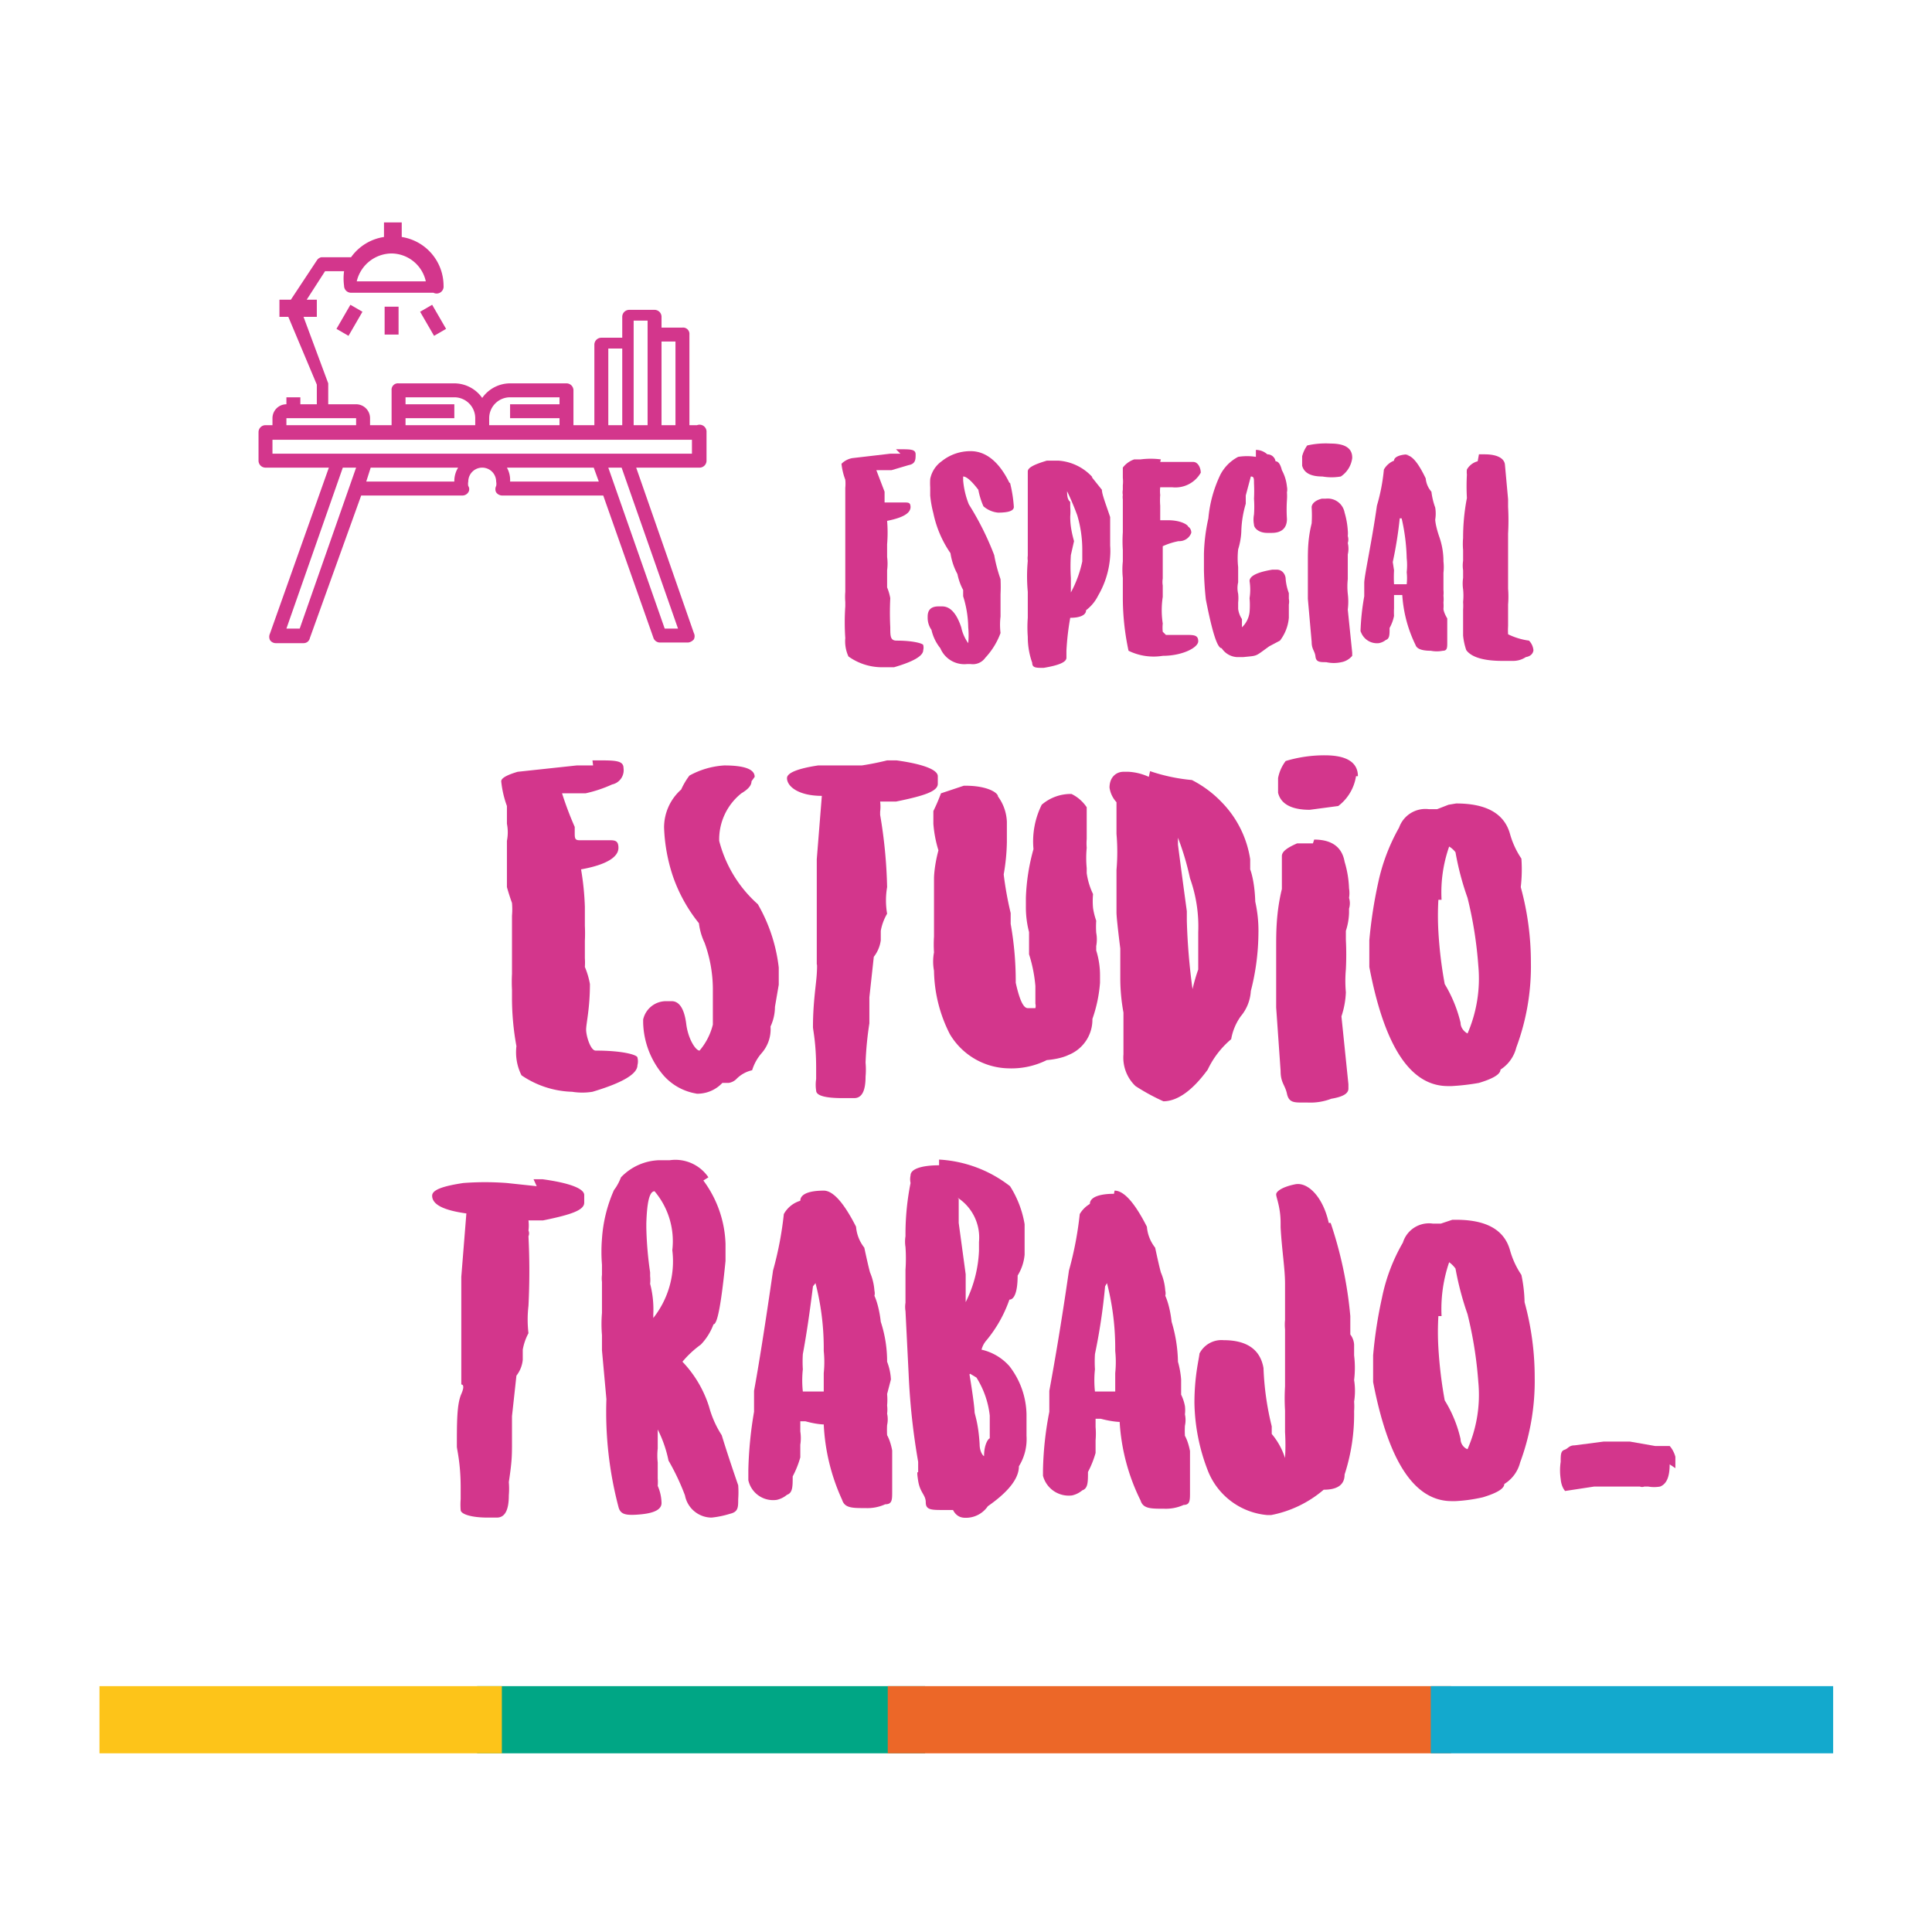 <svg xmlns="http://www.w3.org/2000/svg" viewBox="0 0 30.49 30.49"><defs><style>.cls-1{fill:#fff;}.cls-2{fill:#d3368c;}.cls-3{fill:#00a685;}.cls-4{fill:#ec6728;}.cls-5{fill:#13a9cd;}.cls-6{fill:#fdc419;}</style></defs><g id="Capa_2" data-name="Capa 2"><g id="Capa_1-2" data-name="Capa 1"><rect class="cls-1" width="30.49" height="30.49"/><rect class="cls-2" x="6.07" y="4.84" width="0.22" height="0.44"/><polygon class="cls-2" points="6.63 4.92 6.82 4.81 7.04 5.19 6.85 5.3 6.63 4.92"/><polygon class="cls-2" points="5.31 5.19 5.53 4.81 5.72 4.92 5.5 5.3 5.31 5.19"/><path class="cls-2" d="M10.92,7.16H4.3V6.94h6.62ZM10.7,9.92h-.21L9.6,7.38h.21ZM8.05,7.6A.4.4,0,0,0,8,7.38H9.37l.08.22Zm-.88,0H5.78l.07-.22H7.23a.4.4,0,0,0-.06.22M4.73,9.92H4.52l.89-2.54h.21ZM4.52,6.6h1.1v.11H4.52Zm1.88,0h.77V6.38H6.4V6.27h.77a.33.33,0,0,1,.33.33v.11H6.4Zm1.65-.33h.78v.11H8.05V6.6h.78v.11H7.72V6.6a.33.33,0,0,1,.33-.33M9.6,5.5h.22V6.71H9.6ZM10,5.06h.22V6.71H10V5.06Zm.66,1.65h-.22V5.39h.22ZM6.18,4a.56.56,0,0,1,.54.44H5.63A.57.57,0,0,1,6.18,4M11,6.71h-.12V5.28a.1.1,0,0,0-.11-.11h-.33V5a.11.11,0,0,0-.11-.11H9.93A.11.11,0,0,0,9.82,5v.33H9.49a.11.11,0,0,0-.11.11V6.71H9.05V6.16a.11.11,0,0,0-.11-.11H8.05a.54.54,0,0,0-.44.23.54.54,0,0,0-.44-.23H6.29a.1.1,0,0,0-.11.11v.55H5.84V6.6a.22.22,0,0,0-.22-.22H5.18V6.05a.08.08,0,0,0,0,0L4.79,5H5V4.73H4.84l.29-.45h.3a.85.85,0,0,0,0,.23.11.11,0,0,0,.11.11H6.84A.11.11,0,0,0,7,4.51a.78.78,0,0,0-.66-.77V3.51H6.06v.23a.78.78,0,0,0-.52.32H5.07A.11.11,0,0,0,5,4.11l-.41.62H4.41V5h.14L5,6.07v.31H4.74V6.27H4.52v.11a.22.22,0,0,0-.22.22v.11H4.19a.11.11,0,0,0-.11.11v.45a.11.11,0,0,0,.11.11h1L4.26,10a.12.12,0,0,0,0,.1.11.11,0,0,0,.09.05h.44a.1.1,0,0,0,.1-.08L5.7,7.82H7.3a.11.11,0,0,0,.09-.05.09.09,0,0,0,0-.1.17.17,0,0,1,0-.07.22.22,0,0,1,.44,0,.17.17,0,0,1,0,.07.11.11,0,0,0,0,.1.12.12,0,0,0,.09.05h1.6l.79,2.24a.11.11,0,0,0,.1.08h.45a.14.14,0,0,0,.09-.05.11.11,0,0,0,0-.1l-.91-2.61h1a.11.11,0,0,0,.11-.11V6.82A.11.11,0,0,0,11,6.71"/><path class="cls-2" d="M14.14,7.09h.06c.17,0,.25,0,.25.08s0,.15-.11.17l-.27.08h-.24l.13.34v.09s0,.08,0,.08h.31c.07,0,.1,0,.1.08V8c0,.1-.12.17-.37.22h0v0a2.21,2.21,0,0,1,0,.37v.2A.81.81,0,0,1,14,9v.27a.82.82,0,0,1,.05.17,4.54,4.54,0,0,0,0,.46c0,.14,0,.21.1.21.28,0,.42.05.42.07a.16.16,0,0,1,0,.08c0,.09-.15.18-.46.27l-.21,0a.91.91,0,0,1-.51-.17.57.57,0,0,1-.05-.29,3.63,3.63,0,0,1,0-.5s0,0,0-.07a1,1,0,0,1,0-.16c0-.11,0-.31,0-.59V8.62c0-.08,0-.16,0-.26s0-.38,0-.47,0-.17,0-.19a.66.66,0,0,0,0-.13v0s0,0,0,0a1,1,0,0,1-.06-.25s.06-.07.17-.09l.6-.07s0,0,.08,0h.08"/><path class="cls-2" d="M15.94,7.62A2.1,2.1,0,0,1,16,8c0,.06-.08.09-.25.09a.41.41,0,0,1-.23-.1,1.16,1.16,0,0,1-.08-.26q-.16-.21-.24-.21v.06a1.31,1.31,0,0,0,.09.38,4.54,4.54,0,0,1,.4.8,2.42,2.42,0,0,0,.1.38,2.42,2.42,0,0,1,0,.24v.06c0,.07,0,.17,0,.29a1.09,1.09,0,0,0,0,.26,1.15,1.15,0,0,1-.24.39.24.24,0,0,1-.23.1h-.06a.41.41,0,0,1-.42-.25.71.71,0,0,1-.14-.29.33.33,0,0,1-.06-.19V9.73c0-.11.06-.16.17-.16l.06,0q.19,0,.3.33a.66.66,0,0,0,.11.25h0a1.29,1.29,0,0,0,0-.25,1.7,1.7,0,0,0-.08-.49v-.1s-.06-.1-.09-.25A1,1,0,0,1,15,8.73a1.73,1.73,0,0,1-.27-.63,1.73,1.73,0,0,1-.05-.28V7.69a1.09,1.09,0,0,1,0-.13.45.45,0,0,1,.18-.28.72.72,0,0,1,.46-.16c.24,0,.45.17.61.5"/><path class="cls-2" d="M16.84,7.71h0c0,.1,0,.17.05.21V8a.92.92,0,0,1,0,.15v0c0,.06,0,.18.06.39l-.05.22a2.78,2.78,0,0,0,0,.36h0c0,.05,0,.13,0,.23a1.81,1.81,0,0,0,.18-.49s0-.07,0-.2A1.89,1.89,0,0,0,17,8.13a4.4,4.4,0,0,0-.18-.42Zm.39-.18.16.2c0,.07.06.22.13.43l0,.1c0,.16,0,.25,0,.27v.08a1.16,1.16,0,0,1,0,.17h0a1.41,1.41,0,0,1-.19.62.65.65,0,0,1-.19.23c0,.08-.1.12-.25.12a4.14,4.14,0,0,0-.06.52s0,0,0,.05v.06c0,.07-.12.12-.36.16h0c-.12,0-.18,0-.18-.08a1.21,1.21,0,0,1-.07-.41,2,2,0,0,1,0-.3s0-.08,0-.14,0-.2,0-.27a2.63,2.63,0,0,1,0-.49,0,0,0,0,1,0,0,.28.28,0,0,1,0-.08V8.62s0,0,0,0V8.24c0-.08,0-.3,0-.68h0V7.44c0-.06.1-.11.3-.17h.19a.8.8,0,0,1,.53.26"/><path class="cls-2" d="M18.31,7.29l.1,0,.42,0c.08,0,.12.1.12.17a.46.46,0,0,1-.45.23h-.19a.5.5,0,0,0,0,.12h0a1.09,1.09,0,0,0,0,.17l0,.11q0,.12,0,.12h.12c.22,0,.32.08.32.1a.11.11,0,0,1,.05.1.2.2,0,0,1-.2.13,1.1,1.1,0,0,0-.25.08h0s0,0,0,0,0,.11,0,.14v.12s0,.12,0,.25a.35.35,0,0,0,0,.11v.18a1.39,1.39,0,0,0,0,.42.62.62,0,0,0,0,.13h0a0,0,0,0,0,.05.05l.31,0c.13,0,.2,0,.2.1s-.25.23-.56.23a.9.9,0,0,1-.54-.08,4,4,0,0,1-.09-.83c0-.09,0-.19,0-.32a1.25,1.25,0,0,1,0-.26l0-.18a2.07,2.07,0,0,1,0-.28l0-.52a.23.23,0,0,1,0-.07v0a.22.22,0,0,1,0-.08s0-.06,0-.07a.57.57,0,0,0,0-.12V7.38s.06-.09.18-.13H18a1.23,1.23,0,0,1,.32,0"/><path class="cls-2" d="M19.82,7.1h0a.27.27,0,0,1,.18.07.13.13,0,0,1,.13.11c.05,0,.08.06.1.14a.68.68,0,0,1,.08.26v0a.23.23,0,0,1,0,.09l0,0a.84.84,0,0,1,0,.12,2.29,2.29,0,0,0,0,.3h0s0,0,0,0h0c0,.14-.08.22-.24.22H20c-.14,0-.21-.08-.21-.13a.42.42,0,0,1,0-.16v0h0v0h0a1.75,1.75,0,0,0,0-.25,2.27,2.27,0,0,0,0-.24c0-.08,0-.11-.05-.11l-.08.3,0,.13a1.68,1.68,0,0,0-.07.43s0,.13-.05.29h0a1.27,1.27,0,0,0,0,.28h0c0,.07,0,.11,0,.12s0,0,0,0v.12a.39.39,0,0,0,0,.18h0a.66.66,0,0,1,0,.14v.1a.38.38,0,0,0,.06.16c0,.09,0,.13,0,.13a.39.39,0,0,0,.12-.24,1.27,1.27,0,0,0,0-.22.88.88,0,0,0,0-.27h0q0-.12.36-.18h.07c.09,0,.14.08.14.15a.82.82,0,0,0,.05.22v.09a.23.23,0,0,1,0,.09h0v.05l0,0v.16a.69.69,0,0,1-.14.36l-.17.09s0,0-.11.08-.11.07-.3.09l-.1,0h0a.31.31,0,0,1-.24-.14c-.07,0-.15-.26-.25-.77A5.3,5.3,0,0,1,19,9V8.74h0a0,0,0,0,0,0,0,2.89,2.89,0,0,1,.07-.56,0,0,0,0,1,0,0h0a2,2,0,0,1,.19-.69.66.66,0,0,1,.28-.28.88.88,0,0,1,.28,0Z"/><path class="cls-2" d="M20.92,7.87a.27.27,0,0,1,.3.22,1.28,1.28,0,0,1,.05.28.42.42,0,0,1,0,.09.18.18,0,0,1,0,.11v0a.39.39,0,0,1,0,.18v.1s0,.14,0,.29a1.11,1.11,0,0,0,0,.23,1,1,0,0,1,0,.25l.07.68v.05s-.06.08-.17.1a.55.55,0,0,1-.24,0h0c-.1,0-.16,0-.17-.09s-.06-.11-.06-.23l-.06-.68s0-.13,0-.28l0-.32c0-.16,0-.35.06-.59a2,2,0,0,0,0-.25V8s0-.09.16-.13h.16Zm.42-.64a.41.41,0,0,1-.18.29.85.85,0,0,1-.29,0c-.19,0-.29-.06-.32-.17l0-.15a.51.51,0,0,1,.08-.17A1.32,1.32,0,0,1,21,7c.22,0,.34.07.34.22"/><path class="cls-2" d="M22.09,8.18a6.24,6.24,0,0,1-.11.69h0S22,9,22,9a2,2,0,0,0,0,.22h.2a.89.89,0,0,0,0-.19,1,1,0,0,0,0-.22v0a3.1,3.1,0,0,0-.08-.63Zm.09-1c.1,0,.2.12.32.37a.37.37,0,0,0,.09.21,1.12,1.12,0,0,0,.06.25.58.58,0,0,1,0,.19.06.06,0,0,1,0,0s0,.08.06.26a1.16,1.16,0,0,1,.07.4.8.8,0,0,1,0,.18l0,.15,0,.12a.44.44,0,0,1,0,.09.52.52,0,0,1,0,.11.58.58,0,0,1,0,.1s0,.05.06.15v0h0c0,.23,0,.36,0,.38v0c0,.08,0,.13-.07.13a.49.49,0,0,1-.19,0q-.21,0-.24-.09a2.1,2.1,0,0,1-.21-.79s-.07,0-.19,0H22s0,0,0,0v.07s0,.07,0,.14a1.13,1.13,0,0,0,0,.12.64.64,0,0,1-.07.19c0,.11,0,.17-.06.19a.25.25,0,0,1-.11.05.27.27,0,0,1-.29-.2V10a3.77,3.77,0,0,1,.06-.59s0-.1,0-.21.12-.65.2-1.22a3,3,0,0,0,.11-.57.32.32,0,0,1,.16-.14c0-.06.1-.1.24-.1Z"/><path class="cls-2" d="M23.34,7.17h.09c.21,0,.31.07.32.16l.05.55V8a3.73,3.73,0,0,1,0,.42c0,.09,0,.15,0,.19V9c0,.05,0,.1,0,.16s0,.07,0,.13a1.55,1.55,0,0,1,0,.25l0,.34a1.05,1.05,0,0,0,0,.13h0a1.08,1.08,0,0,0,.33.1.25.25,0,0,1,.07.15s0,.09-.12.11a.36.36,0,0,1-.2.06h-.17c-.3,0-.49-.06-.57-.17a1,1,0,0,1-.05-.23c0-.08,0-.22,0-.41a.83.83,0,0,0,0-.12,1,1,0,0,0,0-.2h0a.62.62,0,0,1,0-.18V9a.49.49,0,0,1,0-.15,0,0,0,0,1,0,0s0-.08,0-.17a1.11,1.11,0,0,1,0-.19v0a3.28,3.28,0,0,1,.06-.63,3.35,3.35,0,0,1,0-.37.32.32,0,0,1,0-.08s.05-.1.17-.13Z"/><path class="cls-2" d="M9.35,12h.09c.26,0,.4,0,.4.12a.23.23,0,0,1-.18.26,2.07,2.07,0,0,1-.42.14l0,0s0,0,0,0l-.09,0H8.87v0a5.26,5.26,0,0,0,.2.53l0,.09v0c0,.08,0,.12.07.12H9.6c.1,0,.16,0,.16.12v0c0,.15-.2.27-.59.34h0v0a4.28,4.28,0,0,1,.06.59v.3a2.32,2.32,0,0,1,0,.24c0,.12,0,.21,0,.27a1,1,0,0,1,0,.14,1.24,1.24,0,0,1,.08.27c0,.39-.06.62-.06.72s.07.33.15.33c.44,0,.66.07.66.11a.24.24,0,0,1,0,.12c0,.14-.24.28-.71.42a1,1,0,0,1-.32,0,1.49,1.49,0,0,1-.8-.26.81.81,0,0,1-.08-.46,4.23,4.23,0,0,1-.07-.78s0,0,0-.11a2.36,2.36,0,0,1,0-.25c0-.18,0-.48,0-.92a1.15,1.15,0,0,0,0-.2A3.62,3.62,0,0,1,8,14c0-.35,0-.6,0-.73A.69.69,0,0,0,8,13c0-.09,0-.16,0-.21v-.07s0,0,0,0a1.6,1.6,0,0,1-.09-.39c0-.05.09-.1.26-.15l.93-.1s.05,0,.14,0h.12"/><path class="cls-2" d="M11.86,12.33v0c0,.07-.06.13-.16.19a.93.93,0,0,0-.35.75,2,2,0,0,0,.61,1,2.59,2.59,0,0,1,.33,1l0,.27v0l-.06.35a.74.74,0,0,1-.07.31.57.57,0,0,1-.14.42.74.74,0,0,0-.15.27.5.5,0,0,0-.25.14.22.22,0,0,1-.12.06h-.1a.54.54,0,0,1-.42.17H11a.88.88,0,0,1-.53-.29,1.33,1.33,0,0,1-.32-.83v-.05a.37.37,0,0,1,.36-.29h.09c.12,0,.2.12.23.36s.15.42.21.42a1,1,0,0,0,.21-.41v-.52a2.17,2.17,0,0,0-.13-.77,1,1,0,0,1-.09-.31,2.47,2.47,0,0,1-.41-.74,2.72,2.72,0,0,1-.14-.77.8.8,0,0,1,.27-.6,1.14,1.14,0,0,1,.13-.22,1.3,1.3,0,0,1,.55-.16q.48,0,.48.18"/><path class="cls-2" d="M14,12h.15c.43.06.65.15.65.25s0,0,0,.12-.22.19-.66.28h-.25a.62.62,0,0,1,0,.16s0,0,0,.05l0,0A7.66,7.66,0,0,1,14,14a1.24,1.24,0,0,0,0,.42.82.82,0,0,0-.1.27v.06a0,0,0,0,0,0,0h0l0,.09a.54.54,0,0,1-.11.26l-.07.64c0,.06,0,.19,0,.41a5.4,5.4,0,0,0-.06.62,1.22,1.22,0,0,1,0,.22c0,.23-.06.34-.18.34l-.07,0h-.11q-.42,0-.42-.12a.6.6,0,0,1,0-.18v-.18c0-.39-.05-.6-.05-.64,0-.39.05-.67.06-.84s0-.15,0-.15,0,0,0,0V15h0l0-.47c0-.33,0-.61,0-.85v-.12l.08-1c-.37,0-.55-.15-.55-.28v0c0-.08.16-.15.49-.2l.69,0A4.41,4.41,0,0,0,14,12"/><path class="cls-2" d="M15.24,12.4c.34,0,.51.11.51.17a.72.72,0,0,1,.14.4v.32a3.21,3.21,0,0,1-.05.51,5.42,5.42,0,0,0,.11.61s0,.06,0,.17a5.16,5.16,0,0,1,.08.93c.06.27.12.4.19.4s0,0,.12,0l0,0v0a.14.14,0,0,0,0-.07l0-.28v0a2.29,2.29,0,0,0-.1-.5c0-.18,0-.29,0-.35a1.56,1.56,0,0,1-.05-.4v-.14a3.23,3.23,0,0,1,.12-.77,1.3,1.3,0,0,1,.13-.7.7.7,0,0,1,.47-.17.61.61,0,0,1,.24.21v.5a.82.82,0,0,0,0,.14,1.65,1.65,0,0,0,0,.32v.08a1.13,1.13,0,0,0,.1.33v0a1.22,1.22,0,0,0,0,.22,1.08,1.08,0,0,0,.05.2,1.42,1.42,0,0,0,0,.19.56.56,0,0,1,0,.21V15a1.31,1.31,0,0,1,.06.41v.1a2.21,2.21,0,0,1-.12.57.6.6,0,0,1-.38.57s-.11.06-.34.08a1.25,1.25,0,0,1-.61.13,1.1,1.1,0,0,1-.92-.54,2.27,2.27,0,0,1-.25-1,.78.78,0,0,1,0-.29,1.93,1.93,0,0,1,0-.25c0-.18,0-.33,0-.47v-.45s0-.18.07-.44a1.89,1.89,0,0,1-.08-.42v0c0-.06,0-.1,0-.1V12.8a2.93,2.93,0,0,0,.12-.28l.36-.12Z"/><path class="cls-2" d="M18.59,13.17v.16s.05.39.14,1.05v.15a9.91,9.91,0,0,0,.09,1.08h0a2.81,2.81,0,0,1,.09-.31s0-.24,0-.59a2.26,2.26,0,0,0-.13-.85,4.25,4.25,0,0,0-.21-.69Zm-.44-1a2.83,2.83,0,0,0,.66.14,1.76,1.76,0,0,1,.48.36,1.64,1.64,0,0,1,.44.89v.16s.07.17.08.51a2.09,2.09,0,0,1,.05.5,3.74,3.74,0,0,1-.12.91.68.68,0,0,1-.16.4.88.88,0,0,0-.15.36,1.42,1.42,0,0,0-.37.48c-.24.33-.48.5-.7.5a3.25,3.25,0,0,1-.44-.24.62.62,0,0,1-.19-.5v0c0-.07,0-.29,0-.66a3,3,0,0,1-.05-.52v-.49q-.06-.48-.06-.57v-.67a3.29,3.29,0,0,0,0-.57v0c0-.24,0-.37,0-.4v-.1a.43.43,0,0,1-.11-.23c0-.17.11-.25.22-.25s0,0,.08,0a.88.88,0,0,1,.32.08"/><path class="cls-2" d="M20.74,13.25c.28,0,.44.12.48.35a1.64,1.64,0,0,1,.07.42.47.47,0,0,1,0,.15.29.29,0,0,1,0,.17v.07a1,1,0,0,1-.05.28v.14a4.65,4.65,0,0,1,0,.47,2,2,0,0,0,0,.36,1.36,1.36,0,0,1-.07.38l.11,1.07v.07c0,.08-.09.13-.27.16a.92.92,0,0,1-.37.06h-.07c-.15,0-.23,0-.26-.14s-.1-.17-.1-.36l-.07-1c0-.06,0-.21,0-.44l0-.51c0-.24,0-.55.09-.92,0-.12,0-.25,0-.4v-.12c0-.07.08-.13.24-.2h.25Zm.66-1a.73.73,0,0,1-.28.47l-.45.06c-.3,0-.46-.1-.5-.27l0-.23a.64.64,0,0,1,.12-.27,2.11,2.11,0,0,1,.62-.09c.34,0,.52.11.52.33"/><path class="cls-2" d="M22.7,14.2a4.38,4.38,0,0,0,0,.5,6.62,6.62,0,0,0,.1.83v0h0a2.15,2.15,0,0,1,.25.61c0,.09.07.15.11.17a2.18,2.18,0,0,0,.17-1.07v0h0a6.32,6.32,0,0,0-.17-1.07,4.43,4.43,0,0,1-.19-.72.35.35,0,0,0-.1-.09,2.19,2.19,0,0,0-.12.84m.23-1.52c.48,0,.76.16.85.48a1.34,1.34,0,0,0,.18.39A2.39,2.39,0,0,1,24,14a4.48,4.48,0,0,1,.16,1.19,3.66,3.66,0,0,1-.23,1.34.58.58,0,0,1-.25.35c0,.08-.14.15-.34.21a3.52,3.52,0,0,1-.43.05h-.06c-.59,0-1-.62-1.24-1.88,0-.22,0-.35,0-.42a7.24,7.24,0,0,1,.14-.91,3.06,3.06,0,0,1,.33-.87.44.44,0,0,1,.47-.29h.13l.18-.07Z"/><path class="cls-2" d="M26.35,23.11c0,.2-.05.31-.15.35a.54.54,0,0,1-.19,0l-.06,0a.09.09,0,0,1-.07,0h0l-.13,0h-.06l-.2,0-.16,0-.17,0-.46.07h0s-.06-.06-.07-.19a.91.91,0,0,1,0-.27v0c0-.11,0-.17.06-.19s.07-.07.16-.07l.46-.06.19,0,.22,0,.4.07h.23s.06.06.09.17v.18Z"/><path class="cls-2" d="M8.42,18.61h.14c.44.06.66.15.66.25s0,0,0,.12-.21.19-.65.28H8.34a.62.62,0,0,1,0,.16.11.11,0,0,1,0,.09,10.94,10.94,0,0,1,0,1.1,1.84,1.84,0,0,0,0,.43.86.86,0,0,0-.09.26v.07h0s0,0,0,0v.09a.48.48,0,0,1-.1.25l-.07.64c0,.06,0,.2,0,.41s0,.3-.05.63a1.26,1.26,0,0,1,0,.21c0,.23-.06.35-.19.35H7.7c-.28,0-.43-.06-.43-.12a1.08,1.08,0,0,1,0-.17l0-.19c0-.38-.06-.6-.06-.64,0-.39,0-.67.07-.83s0-.15,0-.15,0,0,0,0l0-.1v-.17s0,0,0,0,0,0,0,0l0-.46c0-.33,0-.62,0-.85l0-.12.08-1c-.36-.05-.54-.14-.54-.28v0c0-.09.16-.15.49-.2a4.5,4.5,0,0,1,.69,0l.47.05"/><path class="cls-2" d="M10.33,22.47h0v0h0Zm-.13-3.1a5.6,5.6,0,0,0,.06.71v.06a.57.57,0,0,1,0,.12,1.6,1.6,0,0,1,.05.48l0,.06a1.44,1.44,0,0,0,.3-1.07,1.22,1.22,0,0,0-.28-.93h0c-.08,0-.12.17-.13.51Zm.9-.74a1.77,1.77,0,0,1,.35,1c0,.15,0,.24,0,.27-.07.7-.13,1-.19,1a.92.92,0,0,1-.2.32,1.6,1.6,0,0,0-.29.27v0a1.82,1.82,0,0,1,.42.71,1.59,1.59,0,0,0,.2.45s.09.3.26.79a1.5,1.5,0,0,1,0,.22v0c0,.13,0,.2-.13.23a1.49,1.49,0,0,1-.29.06.43.43,0,0,1-.42-.35,3.65,3.65,0,0,0-.26-.55,1.94,1.94,0,0,0-.17-.49.34.34,0,0,1,0-.13h0s0,.12,0,.27,0,.16,0,.16a1,1,0,0,0,0,.22v.25a.74.74,0,0,1,0,.12.7.7,0,0,1,.06.27c0,.1-.11.16-.34.18s-.31,0-.34-.12a5.89,5.89,0,0,1-.19-1.7l-.07-.77,0-.24a2.07,2.07,0,0,1,0-.35v-.12c0-.11,0-.23,0-.37a.43.43,0,0,1,0-.11l0-.16a2.54,2.54,0,0,1,0-.41,2.26,2.26,0,0,1,.19-.77s.06-.07.11-.2a.87.87,0,0,1,.6-.27h.17a.63.63,0,0,1,.61.27"/><path class="cls-2" d="M12.83,20.3c-.05.4-.1.75-.16,1.07v0a1.93,1.93,0,0,0,0,.24,1.63,1.63,0,0,0,0,.35H13s0-.14,0-.29a1.7,1.7,0,0,0,0-.35v-.07a4.12,4.12,0,0,0-.13-1ZM13,18.79q.22,0,.51.57a.61.61,0,0,0,.13.33q.06.28.09.39a.89.89,0,0,1,.07.29.16.16,0,0,1,0,.08s.07.14.1.41a2,2,0,0,1,.1.63.9.9,0,0,1,.06.28L14,22a1,1,0,0,1,0,.18.53.53,0,0,1,0,.13.42.42,0,0,1,0,.18,1.36,1.36,0,0,0,0,.16s.05.08.08.24v0c0,.36,0,.55,0,.58v.07c0,.13,0,.2-.11.2a.68.68,0,0,1-.31.06c-.21,0-.33,0-.37-.13A3.21,3.21,0,0,1,13,22.48s-.11,0-.29-.05h-.08s0,0,0,.05v.11a.68.68,0,0,1,0,.21c0,.14,0,.2,0,.2a1.54,1.54,0,0,1-.12.3c0,.16,0,.26-.09.29a.38.38,0,0,1-.16.08.4.4,0,0,1-.45-.31V23.2a6.22,6.22,0,0,1,.09-.92s0-.16,0-.33c.07-.38.17-1,.3-1.9a5.44,5.44,0,0,0,.17-.89.44.44,0,0,1,.26-.21c0-.11.15-.16.37-.16Z"/><path class="cls-2" d="M15.3,21.69c.06.36.08.55.08.59s.06.17.08.51c0,.13.06.19.07.19,0-.19.07-.28.09-.28v-.36a1.42,1.42,0,0,0-.21-.6l-.1-.06Zm-.17-2.77v.38l.11.81c0,.16,0,.26,0,.32l0,.12h0a2,2,0,0,0,.21-.81V19.6a.75.75,0,0,0-.34-.7Zm-.31-.62a2,2,0,0,1,1.12.42,1.61,1.61,0,0,1,.23.6c0,.15,0,.31,0,.48a.75.75,0,0,1-.11.33c0,.25-.05.38-.13.38a2.07,2.07,0,0,1-.36.64.36.36,0,0,0-.08.15.83.83,0,0,1,.44.26,1.28,1.28,0,0,1,.27.76c0,.11,0,.23,0,.34a.81.81,0,0,1-.12.48c0,.19-.16.4-.49.63a.42.42,0,0,1-.4.18H15.2s-.1,0-.16-.12h-.15c-.19,0-.28,0-.28-.12s-.09-.15-.12-.34,0-.12,0-.14v-.16a10.71,10.71,0,0,1-.15-1.38l-.05-1a.4.4,0,0,1,0-.13l0-.12s0-.15,0-.4a2.6,2.6,0,0,0,0-.36.54.54,0,0,1,0-.17l0-.06a4.13,4.13,0,0,1,.08-.78v0a.28.28,0,0,1,0-.12v0c0-.11.2-.16.45-.16Z"/><path class="cls-2" d="M17.44,20.3a9.38,9.38,0,0,1-.16,1.07v0a1.94,1.94,0,0,0,0,.24,1.63,1.63,0,0,0,0,.35h.32s0-.14,0-.29a1.7,1.7,0,0,0,0-.35v-.07a4.12,4.12,0,0,0-.13-1Zm.15-1.51q.22,0,.51.57a.61.61,0,0,0,.13.33q.06.28.09.39a.89.89,0,0,1,.07.29.16.16,0,0,1,0,.08s.07.14.1.41a2.3,2.3,0,0,1,.1.63,1.43,1.43,0,0,1,.05.28l0,.24a.69.69,0,0,1,.06.18.53.53,0,0,1,0,.13.42.42,0,0,1,0,.18,1.36,1.36,0,0,0,0,.16s.05.08.08.24l0,0v0c0,.36,0,.55,0,.58v.07c0,.13,0,.2-.1.2a.68.68,0,0,1-.31.06c-.21,0-.33,0-.37-.13a3.21,3.21,0,0,1-.33-1.24s-.11,0-.3-.05h-.08s0,0,0,.05l0,0v.08a1.23,1.23,0,0,1,0,.21c0,.14,0,.2,0,.2a1.54,1.54,0,0,1-.12.3c0,.16,0,.26-.09.29a.38.38,0,0,1-.16.08.42.42,0,0,1-.46-.31V23.2a5.27,5.27,0,0,1,.1-.92s0-.16,0-.33c.07-.38.18-1,.31-1.9a5.44,5.44,0,0,0,.17-.89A.45.45,0,0,1,17.2,19c0-.11.16-.16.38-.16Z"/><path class="cls-2" d="M21,19.3a6.36,6.36,0,0,1,.31,1.47c0,.15,0,.25,0,.29a.29.29,0,0,1,.06.16v.09l0,.08a1.61,1.61,0,0,1,0,.39,1.08,1.08,0,0,1,0,.34,1,1,0,0,1,0,.15h0a3.08,3.08,0,0,1-.15,1q0,.24-.33.24a1.8,1.8,0,0,1-.83.4H20a1.11,1.11,0,0,1-.93-.68,3.08,3.08,0,0,1-.22-1.09c0-.42.07-.68.08-.78a.39.39,0,0,1,.38-.21h0c.37,0,.58.15.63.44a4.49,4.49,0,0,0,.13.92v.12a1.12,1.12,0,0,1,.21.38h0a3.43,3.43,0,0,0,0-.41v-.34a3.14,3.14,0,0,1,0-.38s0-.11,0-.2,0-.22,0-.3,0-.18,0-.4a.76.76,0,0,1,0-.15c0-.12,0-.24,0-.36v-.21c0-.24-.05-.53-.07-.89V19.3c0-.25-.07-.4-.07-.45s.1-.12.3-.16.44.2.53.61"/><path class="cls-2" d="M22.7,20.77a4.21,4.21,0,0,0,0,.5,6.83,6.83,0,0,0,.1.83v0s0,0,0,0a2,2,0,0,1,.25.61c0,.09.07.15.11.16a2.13,2.13,0,0,0,.17-1.06v0s0,0,0,0a6.32,6.32,0,0,0-.17-1.07,4.73,4.73,0,0,1-.19-.72.45.45,0,0,0-.1-.1,2.29,2.29,0,0,0-.12.85m.23-1.52c.48,0,.76.16.85.48a1.34,1.34,0,0,0,.18.39,2.26,2.26,0,0,1,.05.43,4.48,4.48,0,0,1,.16,1.19,3.7,3.7,0,0,1-.23,1.34.56.56,0,0,1-.25.34c0,.08-.14.15-.34.21a2.48,2.48,0,0,1-.43.06h-.06c-.59,0-1-.63-1.24-1.88q0-.33,0-.42a7,7,0,0,1,.14-.91,2.86,2.86,0,0,1,.33-.87.43.43,0,0,1,.47-.3h.13l.18-.06Z"/><rect class="cls-3" x="7.53" y="26.61" width="7.07" height="1.06"/><rect class="cls-4" x="14.01" y="26.61" width="8.89" height="1.06"/><rect class="cls-5" x="22.58" y="26.61" width="6.35" height="1.06"/><rect class="cls-6" x="1.57" y="26.61" width="6.35" height="1.06"/></g></g></svg>